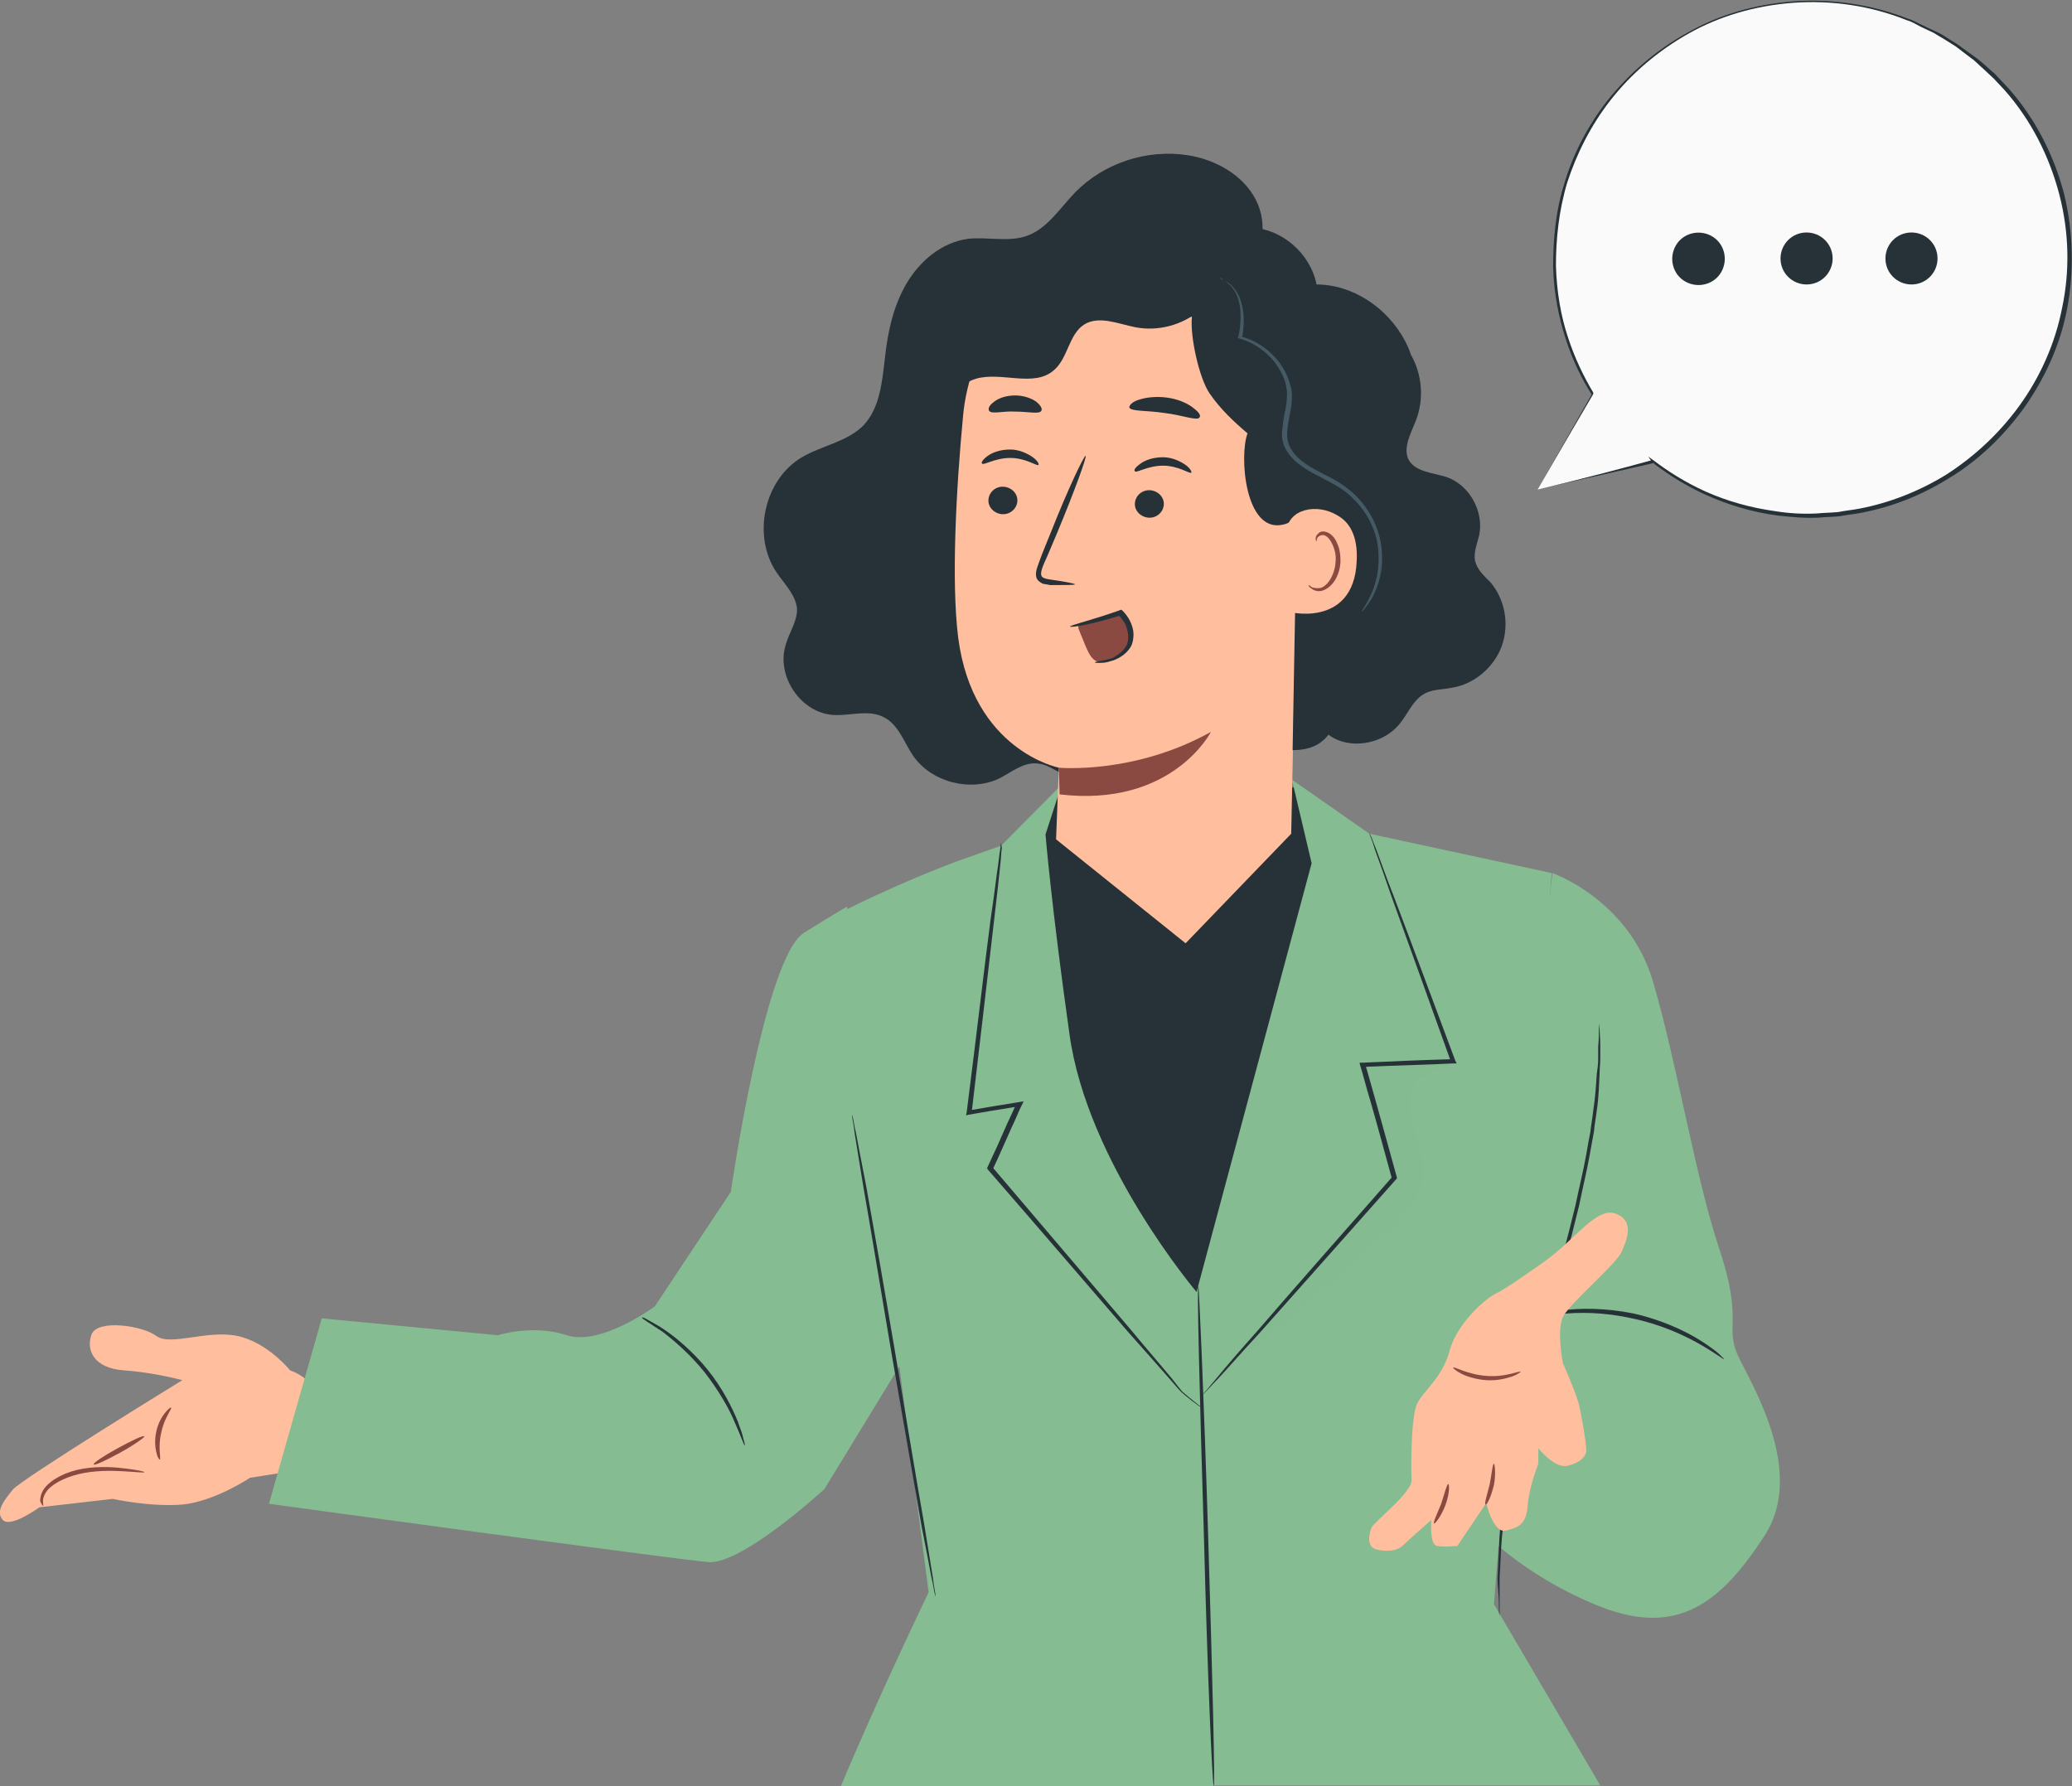 <svg width="203" height="175" viewBox="0 0 203 175" fill="none" xmlns="http://www.w3.org/2000/svg">
<rect x="0" y="0" width="203" height="175" fill="#808080" stroke="none"/>
<g clip-path="url(#clip0)">
<path d="M28.419 134.261C28.419 134.261 26.211 131.508 23.245 130.889C20.279 130.269 16.692 131.921 15.313 130.889C13.933 129.856 9.519 129.237 8.967 130.751C8.415 132.265 9.174 134.054 12.14 134.261C15.106 134.467 17.865 135.224 17.865 135.224C17.865 135.224 2.069 144.927 1.241 145.959C0.414 146.992 -0.483 148.093 0.276 148.919C1.035 149.744 3.863 147.68 3.863 147.68L11.036 146.854C11.036 146.854 14.761 147.68 17.934 147.405C21.107 147.061 24.487 144.79 24.487 144.79L31.867 143.62C31.867 143.551 33.454 136.05 28.419 134.261Z" fill="#FFBE9D"/>
<path d="M4.208 147.542C4.277 147.542 4.208 147.336 4.208 147.061C4.208 146.785 4.346 146.372 4.69 145.959C5.38 145.203 6.76 144.583 8.277 144.308C9.864 144.033 11.312 144.101 12.416 144.17C13.52 144.239 14.14 144.308 14.14 144.239C14.14 144.17 13.52 144.033 12.416 143.895C11.381 143.757 9.864 143.62 8.139 143.895C6.484 144.17 5.035 144.927 4.346 145.822C4.001 146.304 3.932 146.785 3.932 147.061C4.07 147.405 4.208 147.542 4.208 147.542Z" fill="#8B4A41"/>
<path d="M9.174 143.482C9.243 143.62 10.416 143.069 11.795 142.312C13.175 141.555 14.21 140.798 14.14 140.729C14.072 140.592 12.899 141.142 11.519 141.899C10.14 142.656 9.105 143.344 9.174 143.482Z" fill="#8B4A41"/>
<path d="M16.761 137.908C16.692 137.839 15.658 138.665 15.313 140.248C14.968 141.831 15.52 143.069 15.658 143C15.796 142.932 15.451 141.762 15.796 140.385C16.072 138.94 16.899 137.977 16.761 137.908Z" fill="#8B4A41"/>
<path d="M151.681 86.089L128.919 80.722L126.781 77.143L103.949 77.487L98.638 83.13L83.463 90.631L96.224 144.101L139.059 146.304L151.681 86.089Z" fill="#263238"/>
<path d="M31.523 129.168L48.767 130.82C48.767 130.82 52.216 129.719 55.527 130.82C58.838 131.921 64.149 127.998 64.149 127.998L71.599 116.781C71.599 116.781 74.91 93.797 78.772 91.388C82.635 88.98 82.98 88.842 82.98 88.842L89.809 131.095L80.773 145.891C80.773 145.891 72.702 153.323 69.391 153.047C66.081 152.772 26.35 147.336 26.35 147.336L31.523 129.168Z" fill="#85BC91"/>
<path d="M134.161 81.685L126.573 76.386L128.505 84.575L116.848 127.998C116.848 127.998 117.951 160.48 117.537 174.931H156.785L146.37 157.177L152.026 85.539L134.161 81.685Z" fill="#85BC91"/>
<path d="M118.986 175L117.262 126.622C117.262 126.622 106.501 113.96 104.777 101.298C102.984 88.567 102.432 81.754 102.432 81.754L104.018 76.868L98.086 82.855C98.086 82.855 94.568 84.094 93.81 84.369C87.878 86.571 82.359 89.392 82.359 89.392L90.981 156.007C90.981 156.007 85.877 166.604 82.359 175.069H118.986V175Z" fill="#85BC91"/>
<path d="M90.292 149.538C90.706 151.671 91.05 153.392 91.257 154.562C91.395 155.112 91.464 155.594 91.533 155.938C91.602 156.282 91.671 156.42 91.671 156.42C91.671 156.42 91.671 156.282 91.602 155.938C91.533 155.594 91.464 155.112 91.395 154.562C91.188 153.323 90.912 151.602 90.568 149.469C89.809 145.134 88.843 139.284 87.74 132.747C86.636 126.209 85.601 120.291 84.842 116.093C84.429 113.96 84.084 112.239 83.877 111.07C83.739 110.519 83.67 110.037 83.601 109.693C83.532 109.349 83.463 109.212 83.463 109.212C83.463 109.212 83.463 109.349 83.532 109.693C83.601 110.037 83.67 110.519 83.739 111.07C83.946 112.308 84.222 114.029 84.567 116.162C85.325 120.497 86.291 126.347 87.395 132.884" fill="#263238"/>
<path d="M117.813 136.669C117.813 136.669 117.951 136.532 118.227 136.256C118.503 135.981 118.848 135.568 119.331 135.086C120.297 134.054 121.607 132.54 123.332 130.682C126.712 126.897 131.402 121.598 136.782 115.543L136.851 115.474V115.336C136.161 112.859 135.472 110.313 134.713 107.629C134.368 106.459 134.092 105.358 133.747 104.257L133.54 104.532C136.644 104.394 139.679 104.326 142.438 104.188H142.714L142.576 103.913C140.162 97.444 138.093 91.87 136.575 87.878C135.817 85.952 135.265 84.369 134.851 83.268C134.644 82.786 134.506 82.373 134.368 82.029C134.23 81.754 134.161 81.616 134.161 81.616C134.161 81.616 134.161 81.754 134.299 82.029C134.437 82.373 134.575 82.786 134.713 83.268C135.127 84.369 135.679 85.952 136.368 87.947C137.817 91.939 139.817 97.513 142.162 104.05L142.369 103.775C139.541 103.844 136.575 103.981 133.471 104.119H133.195L133.264 104.394C133.609 105.495 133.885 106.665 134.23 107.766C134.989 110.381 135.679 112.996 136.368 115.474L136.437 115.267C131.126 121.323 126.436 126.622 123.125 130.476C121.469 132.334 120.159 133.848 119.262 134.949C118.848 135.431 118.503 135.843 118.227 136.188C117.882 136.532 117.813 136.669 117.813 136.669Z" fill="#263238"/>
<path d="M118.917 175C119.055 175 118.779 163.989 118.365 150.433C117.951 136.876 117.468 125.934 117.399 125.934C117.261 125.934 117.537 136.945 117.951 150.501C118.296 163.989 118.779 175 118.917 175Z" fill="#263238"/>
<path d="M98.086 82.58C98.086 82.58 98.017 82.786 98.017 83.061C97.948 83.474 97.879 83.956 97.81 84.575C97.603 85.952 97.396 87.81 97.051 90.081C96.43 94.829 95.671 101.435 94.706 109.005L94.637 109.28L94.913 109.212C96.499 108.936 98.155 108.661 99.879 108.386L99.603 108.042C99.327 108.73 98.982 109.418 98.637 110.175C98.017 111.62 97.396 112.996 96.775 114.304L96.706 114.442L96.775 114.579C102.224 120.841 106.984 126.416 110.501 130.476C112.226 132.403 113.605 133.985 114.64 135.155C115.123 135.706 115.468 136.119 115.744 136.394C116.02 136.669 117.675 137.977 117.744 137.908C117.744 137.908 116.089 136.6 115.813 136.325C115.537 135.981 115.192 135.568 114.778 135.018C113.812 133.848 112.433 132.265 110.777 130.269C107.329 126.209 102.569 120.635 97.189 114.304L97.258 114.579C97.879 113.272 98.499 111.827 99.12 110.45C99.465 109.762 99.741 109.005 100.086 108.317L100.293 107.904L99.879 107.973C98.155 108.248 96.499 108.523 94.913 108.799L95.189 109.074C96.085 101.504 96.844 94.898 97.396 90.149C97.672 87.81 97.879 85.952 98.017 84.575C98.086 83.956 98.086 83.474 98.155 83.061C98.086 82.717 98.086 82.58 98.086 82.58Z" fill="#263238"/>
<g opacity="0.3">
<g opacity="0.3">
<g opacity="0.3">
<path opacity="0.3" d="M142.369 104.05C142.231 104.532 138.989 105.014 138.438 106.39C137.886 107.766 138.162 109.28 138.576 110.657C138.989 112.033 139.472 113.478 139.403 114.923C139.196 117.538 137.127 119.603 135.196 121.323C129.816 126.278 123.194 131.646 117.813 136.6C122.573 130.476 128.85 124.213 134.161 118.571C134.92 117.745 135.748 116.85 136.092 115.749C136.506 114.373 136.092 112.928 135.679 111.551C135.127 109.693 134.575 107.904 134.023 106.046C133.885 105.564 133.609 104.807 133.54 104.532C133.54 104.532 135.058 104.257 135.541 104.257C135.541 104.394 140.3 103.844 142.369 104.05Z" fill="black"/>
</g>
</g>
</g>
<path d="M152.095 85.539C152.095 85.539 159.613 88.154 161.958 96.205C164.304 104.188 166.097 115.336 168.442 122.355C170.788 129.375 168.994 129.856 170.236 132.747C171.546 135.568 176.995 144.17 172.857 150.501C168.718 156.832 164.511 160.48 156.716 157.383C148.922 154.286 144.576 149.4 144.576 149.4L152.095 85.539Z" fill="#85BC91"/>
<path d="M156.717 100.197C156.717 100.197 156.717 100.403 156.648 100.816C156.648 101.229 156.648 101.848 156.579 102.536C156.579 102.88 156.579 103.362 156.579 103.775C156.579 104.257 156.51 104.738 156.441 105.22C156.372 106.252 156.303 107.491 156.096 108.799C156.027 109.487 155.889 110.175 155.82 110.863C155.682 111.551 155.544 112.308 155.406 113.134C155.13 114.717 154.716 116.3 154.371 118.02C153.544 121.461 152.509 125.246 151.405 129.168C150.302 133.091 149.267 136.876 148.508 140.317C148.163 142.037 147.818 143.689 147.543 145.271C147.405 146.028 147.267 146.785 147.198 147.542C147.129 148.299 147.06 148.987 146.991 149.607C146.853 150.914 146.853 152.153 146.784 153.185C146.784 153.736 146.715 154.217 146.715 154.699C146.715 155.181 146.784 155.594 146.784 155.938C146.853 156.626 146.853 157.245 146.853 157.658C146.853 158.071 146.922 158.278 146.922 158.278C146.922 158.278 146.922 158.071 146.922 157.658C146.922 157.245 146.922 156.626 146.922 155.938C146.922 155.594 146.922 155.112 146.922 154.699C146.922 154.217 146.991 153.736 146.991 153.254C147.06 152.222 147.06 150.983 147.267 149.676C147.336 148.987 147.405 148.299 147.543 147.611C147.612 146.923 147.818 146.166 147.887 145.34C148.094 143.757 148.508 142.175 148.853 140.385C149.681 136.945 150.647 133.16 151.75 129.237C152.854 125.315 153.888 121.53 154.716 118.089C155.061 116.368 155.475 114.717 155.751 113.134C155.889 112.377 156.027 111.62 156.165 110.863C156.234 110.106 156.372 109.418 156.441 108.799C156.648 107.491 156.648 106.252 156.717 105.22C156.717 104.67 156.786 104.188 156.786 103.706C156.786 103.225 156.786 102.812 156.786 102.468C156.786 101.779 156.717 101.16 156.717 100.747C156.717 100.403 156.717 100.197 156.717 100.197Z" fill="#263238"/>
<path d="M149.957 129.168C149.957 129.237 151.061 128.962 152.854 128.755C154.647 128.549 157.131 128.549 159.89 129.168C162.58 129.719 164.856 130.751 166.443 131.646C168.029 132.54 168.857 133.228 168.926 133.16C168.926 133.16 168.719 132.953 168.374 132.609C167.96 132.265 167.408 131.852 166.65 131.37C165.132 130.407 162.787 129.306 160.028 128.687C157.269 128.136 154.716 128.136 152.923 128.411C152.026 128.549 151.268 128.687 150.785 128.824C150.233 129.031 149.957 129.168 149.957 129.168Z" fill="#263238"/>
<path d="M62.907 129.099C62.838 129.168 63.666 129.65 64.908 130.476C66.08 131.37 67.667 132.747 69.046 134.467C70.426 136.256 71.46 138.046 72.012 139.422C72.633 140.798 72.909 141.693 72.978 141.624C72.978 141.624 72.978 141.418 72.84 141.005C72.771 140.592 72.564 140.041 72.288 139.284C71.736 137.908 70.771 135.981 69.322 134.192C67.874 132.403 66.218 131.026 64.977 130.2C64.356 129.788 63.804 129.512 63.459 129.306C63.114 129.099 62.907 129.031 62.907 129.099Z" fill="#263238"/>
<path d="M121.4 26.976C123.745 25.462 124.297 22.021 123.055 19.613C121.814 17.135 119.054 15.621 116.364 15.208C112.364 14.589 108.156 15.965 105.328 18.856C103.81 20.438 102.569 22.434 100.569 23.122C98.775 23.742 96.775 23.191 94.844 23.398C92.291 23.742 90.153 25.531 88.842 27.733C87.532 29.935 86.98 32.481 86.704 35.028C86.428 37.367 86.221 39.913 84.635 41.634C83.048 43.285 80.565 43.63 78.565 44.799C74.84 47.002 73.667 52.507 76.082 56.085C76.84 57.186 77.944 58.287 78.082 59.595C78.151 60.834 77.323 61.935 76.978 63.173C76.013 66.27 78.496 69.917 81.738 70.055C83.393 70.124 85.118 69.504 86.566 70.261C88.015 70.95 88.567 72.739 89.463 74.046C91.257 76.661 95.119 77.625 97.947 76.249C99.12 75.629 100.293 74.666 101.603 74.803C102.914 74.872 103.948 76.042 105.259 76.249C106.983 76.593 108.57 75.354 109.605 73.909C110.639 72.464 111.329 70.812 112.64 69.711C114.364 68.197 116.709 67.853 118.917 67.096C123.676 65.444 127.677 61.659 129.539 57.049C131.401 52.369 131.194 46.933 128.849 42.46" fill="#263238"/>
<path d="M126.504 81.685L126.849 64.963L130.022 36.817C130.091 34.821 128.642 33.032 126.642 32.757L106.156 26.976C99.603 26.081 94.981 34.064 94.361 40.67C93.671 47.965 93.188 56.98 93.878 62.485C95.326 73.565 103.742 75.216 103.742 75.216C103.742 75.147 103.466 82.236 103.466 82.236L116.157 92.42L126.504 81.685Z" fill="#FFBE9D"/>
<path d="M96.843 48.928C96.774 49.685 97.395 50.305 98.154 50.374C98.912 50.442 99.602 49.892 99.671 49.135C99.74 48.378 99.119 47.759 98.361 47.69C97.602 47.621 96.912 48.172 96.843 48.928Z" fill="#263238"/>
<path d="M96.223 45.419C96.361 45.625 97.464 44.868 98.982 44.868C100.499 44.868 101.603 45.694 101.741 45.556C101.81 45.488 101.672 45.144 101.189 44.8C100.706 44.455 99.878 44.042 98.982 44.042C98.016 44.042 97.257 44.318 96.774 44.662C96.292 45.006 96.085 45.35 96.223 45.419Z" fill="#263238"/>
<path d="M111.191 49.273C111.122 50.029 111.743 50.649 112.501 50.718C113.26 50.786 113.95 50.236 114.019 49.479C114.088 48.722 113.467 48.103 112.708 48.034C111.95 47.965 111.26 48.516 111.191 49.273Z" fill="#263238"/>
<path d="M111.19 46.176C111.328 46.382 112.432 45.625 113.949 45.625C115.467 45.625 116.571 46.451 116.709 46.313C116.778 46.245 116.64 45.901 116.157 45.556C115.674 45.212 114.846 44.799 113.949 44.799C112.984 44.799 112.225 45.075 111.742 45.419C111.259 45.763 111.052 46.038 111.19 46.176Z" fill="#263238"/>
<path d="M105.327 57.255C105.327 57.186 104.362 56.98 102.844 56.773C102.43 56.705 102.086 56.636 102.017 56.361C101.948 56.085 102.086 55.672 102.292 55.191C102.706 54.296 103.12 53.264 103.534 52.3C105.258 48.172 106.5 44.731 106.362 44.662C106.224 44.593 104.638 47.896 102.982 52.094C102.568 53.126 102.154 54.09 101.81 55.053C101.672 55.466 101.396 56.017 101.534 56.567C101.603 56.842 101.879 57.049 102.154 57.186C102.43 57.255 102.637 57.255 102.844 57.324C104.362 57.324 105.327 57.324 105.327 57.255Z" fill="#263238"/>
<path d="M103.741 75.216C103.741 75.216 111.122 75.904 118.64 71.707C118.64 71.707 114.847 79.139 103.81 77.831L103.741 75.216Z" fill="#8B4A41"/>
<path d="M110.639 39.913C110.777 40.326 112.294 40.189 114.088 40.464C115.881 40.67 117.329 41.29 117.536 40.877C117.674 40.67 117.398 40.326 116.847 39.913C116.295 39.501 115.398 39.088 114.294 38.95C113.191 38.812 112.225 38.95 111.604 39.157C110.915 39.363 110.639 39.707 110.639 39.913Z" fill="#263238"/>
<path d="M96.912 40.258C97.188 40.602 98.223 40.258 99.464 40.326C100.706 40.326 101.809 40.602 102.016 40.258C102.154 40.051 101.947 39.707 101.534 39.363C101.051 39.019 100.292 38.744 99.464 38.744C98.567 38.744 97.809 39.019 97.395 39.363C96.912 39.707 96.774 40.051 96.912 40.258Z" fill="#263238"/>
<path d="M110.088 60.352C110.639 61.109 110.846 62.072 110.57 62.967C110.295 63.862 109.536 64.55 108.639 64.825C108.294 64.963 107.88 64.963 107.535 64.825C106.915 64.618 106.639 63.93 106.363 63.311C106.156 62.829 105.949 62.279 105.742 61.797C105.673 61.659 105.604 61.453 105.673 61.246C105.742 61.04 105.949 60.971 106.156 60.971C107.398 60.696 108.639 60.352 109.881 60.077" fill="#8B4A41"/>
<path d="M107.259 64.894C107.259 64.963 108.018 65.031 109.121 64.687C109.673 64.481 110.363 64.068 110.777 63.38C110.984 63.036 111.053 62.554 111.053 62.141C111.053 61.728 110.915 61.247 110.708 60.834C110.501 60.421 110.225 60.077 109.949 59.801L109.811 59.733L109.673 59.801C106.983 60.765 104.845 61.247 104.845 61.384C104.845 61.522 107.052 61.178 109.811 60.283L109.535 60.214C109.811 60.49 110.018 60.765 110.225 61.109C110.57 61.866 110.639 62.692 110.363 63.242C110.018 63.862 109.466 64.206 108.983 64.481C108.018 64.756 107.259 64.825 107.259 64.894Z" fill="#263238"/>
<path d="M86.911 38.4C87.394 36.748 88.36 35.165 89.808 34.202C90.636 33.651 91.533 33.376 92.291 32.757C93.878 31.449 94.223 29.247 95.257 27.458C96.499 25.118 98.982 23.535 101.603 23.26C103.811 23.053 106.018 23.673 108.156 23.122C109.743 22.709 111.122 21.677 112.709 21.402C115.813 20.782 118.71 23.053 120.986 25.256C120.986 27.458 119.192 28.972 117.537 30.417C115.813 31.862 113.467 32.481 111.26 32.068C109.536 31.724 107.673 30.898 106.225 31.793C104.707 32.757 104.638 35.096 103.259 36.266C101.327 37.987 98.154 36.404 95.671 37.092C93.74 37.642 92.567 39.501 91.257 41.014C89.946 42.529 88.084 44.042 86.152 43.423C86.29 41.772 86.428 40.051 86.911 38.4Z" fill="#263238"/>
<path d="M110.294 29.041C111.673 28.628 114.571 27.733 115.26 26.563C116.916 23.948 119.744 22.159 122.641 22.297C125.538 22.434 128.366 24.774 128.987 27.871C132.505 27.871 135.954 30.142 137.678 33.445C137.885 33.858 138.092 34.27 138.23 34.752C139.333 36.679 139.54 39.088 138.713 41.221C138.23 42.46 137.402 43.905 138.023 45.075C138.713 46.245 140.368 46.313 141.679 46.726C143.955 47.483 145.403 50.098 144.921 52.438C144.714 53.264 144.369 54.09 144.507 54.915C144.714 55.81 145.403 56.429 146.024 57.049C147.473 58.769 147.887 61.178 147.128 63.311C146.369 65.376 144.438 67.027 142.299 67.371C141.334 67.578 140.23 67.509 139.402 68.059C138.437 68.679 137.954 69.849 137.264 70.743C135.953 72.532 133.401 73.289 131.332 72.601C130.918 72.464 130.504 72.257 130.159 71.982C129.47 72.876 128.435 73.496 126.642 73.496L127.055 50.305C126.848 50.786 126.435 51.268 125.676 51.406C121.951 52.232 121.399 44.593 122.227 42.46C120.847 41.29 119.537 40.051 118.502 38.537C117.468 37.023 116.571 32.894 116.778 31.036C115.398 31.105 109.673 29.178 110.294 29.041Z" fill="#263238"/>
<path d="M126.021 52.163C126.159 49.823 129.056 49.273 131.056 50.511C132.16 51.131 133.057 52.438 132.919 54.984C132.643 61.66 125.952 60.008 125.952 59.801C126.021 59.664 125.883 54.916 126.021 52.163Z" fill="#FFBE9D"/>
<path d="M128.228 57.324C128.228 57.324 128.366 57.393 128.504 57.53C128.711 57.599 128.987 57.668 129.401 57.599C130.09 57.393 130.78 56.292 130.849 55.053C130.918 54.434 130.78 53.883 130.573 53.401C130.366 52.92 130.09 52.576 129.746 52.438C129.401 52.369 129.125 52.576 129.056 52.713C128.987 52.92 128.987 53.057 128.987 53.057C128.987 53.057 128.849 52.92 128.918 52.645C128.918 52.507 129.056 52.369 129.194 52.232C129.332 52.094 129.608 52.025 129.814 52.094C130.297 52.163 130.78 52.645 130.987 53.195C131.263 53.745 131.332 54.365 131.332 55.053C131.263 56.429 130.504 57.599 129.539 57.874C129.056 58.012 128.642 57.806 128.504 57.668C128.228 57.531 128.159 57.324 128.228 57.324Z" fill="#8B4A41"/>
<path d="M119.538 27.251C119.469 27.32 120.227 27.458 120.848 28.352C121.538 29.247 121.745 31.036 121.331 32.963L121.262 33.101L121.4 33.169C123.055 33.582 124.849 34.89 125.746 36.954C125.952 37.436 126.09 38.055 126.09 38.606C126.09 39.157 126.021 39.776 125.883 40.395C125.746 41.014 125.677 41.634 125.608 42.322C125.539 42.941 125.746 43.767 126.159 44.318C126.987 45.556 128.298 46.176 129.47 46.795C130.643 47.414 131.747 47.965 132.574 48.86C134.299 50.511 135.057 52.645 135.057 54.434C135.126 56.223 134.644 57.668 134.161 58.563C133.747 59.457 133.333 59.939 133.402 59.939C133.402 59.939 133.54 59.87 133.678 59.664C133.816 59.457 134.092 59.113 134.368 58.7C134.851 57.806 135.471 56.361 135.402 54.502C135.402 52.645 134.644 50.374 132.85 48.584C131.953 47.69 130.85 47.002 129.677 46.451C128.505 45.832 127.263 45.212 126.573 44.111C125.815 43.079 126.159 41.772 126.366 40.602C126.504 39.982 126.573 39.363 126.573 38.744C126.573 38.124 126.366 37.505 126.159 36.954C125.263 34.752 123.262 33.376 121.538 32.963L121.676 33.169C122.09 31.105 121.745 29.316 120.986 28.352C120.641 27.871 120.227 27.595 119.951 27.526C119.676 27.251 119.538 27.182 119.538 27.251Z" fill="#455A64"/>
<path d="M151.405 123.525C151.405 123.525 147.68 126.209 146.645 126.691C145.542 127.173 142.713 129.719 142.024 132.334C141.334 134.949 139.472 136.256 138.851 137.495C138.23 138.734 138.23 143.826 138.299 144.996C138.368 146.235 134.574 149.125 134.367 149.676C134.16 150.226 133.815 151.534 134.85 151.809C135.885 152.084 136.919 151.946 137.471 151.396C138.023 150.845 140.23 148.919 140.23 148.919C140.23 148.919 140.023 151.327 140.782 151.465C141.541 151.602 142.782 151.465 142.782 151.465L145.611 147.267C145.611 147.267 146.3 150.295 147.542 149.951C148.783 149.676 149.542 149.331 149.68 147.473C149.818 145.615 150.715 143.413 150.715 143.413V141.899C150.715 141.899 152.301 143.895 153.543 143.62C154.785 143.344 155.336 142.725 155.405 142.243C155.474 141.762 154.991 138.803 154.647 137.426C154.233 136.05 153.129 133.573 153.129 133.573C153.129 133.573 152.439 130.2 153.198 128.893C153.957 127.585 158.302 123.869 158.854 122.7C159.406 121.461 160.165 119.603 158.302 118.915C156.44 118.158 154.095 121.667 151.405 123.525Z" fill="#FFBE9D"/>
<path d="M142.369 133.985C142.369 134.054 142.645 134.329 143.197 134.605C143.749 134.88 144.645 135.155 145.611 135.224C146.577 135.293 147.473 135.086 148.094 134.88C148.715 134.674 148.991 134.398 148.991 134.398C148.922 134.261 147.542 134.949 145.68 134.811C143.749 134.674 142.438 133.848 142.369 133.985Z" fill="#8B4A41"/>
<path d="M140.507 149.263C140.576 149.331 141.196 148.574 141.61 147.473C142.024 146.372 142.024 145.409 141.886 145.409C141.748 145.409 141.541 146.304 141.196 147.336C140.782 148.368 140.369 149.194 140.507 149.263Z" fill="#8B4A41"/>
<path d="M145.542 147.405C145.68 147.473 146.093 146.648 146.369 145.478C146.576 144.377 146.438 143.413 146.369 143.413C146.231 143.413 146.162 144.308 145.955 145.409C145.68 146.51 145.404 147.336 145.542 147.405Z" fill="#8B4A41"/>
<path d="M150.646 47.965L156.027 38.537C153.681 34.683 152.302 30.142 152.302 25.324C152.302 11.424 163.614 0.138 177.548 0.138C191.481 0.138 202.793 11.424 202.793 25.324C202.793 39.225 191.481 50.511 177.548 50.511C171.685 50.511 166.373 48.516 162.097 45.212L150.646 47.965Z" fill="#FAFAFA"/>
<path d="M150.646 47.965C151.198 47.827 154.785 47.002 162.097 45.35H162.235L162.166 45.281L162.028 45.419C163.476 46.52 165.201 47.621 167.201 48.516C169.201 49.41 171.547 50.167 174.168 50.511C175.478 50.649 176.789 50.786 178.168 50.718C178.858 50.649 179.548 50.649 180.238 50.58C180.928 50.442 181.686 50.374 182.376 50.236C185.273 49.685 188.17 48.584 190.929 46.864C193.688 45.212 196.171 42.873 198.241 40.051C200.241 37.23 201.828 33.926 202.517 30.279C203.207 26.701 203.138 22.778 202.241 19.062C201.276 15.346 199.482 11.699 196.792 8.671L195.758 7.57C195.413 7.157 194.999 6.882 194.654 6.538C194.24 6.193 193.895 5.849 193.481 5.574L192.24 4.68C191.826 4.335 191.412 4.129 190.998 3.854C190.584 3.578 190.17 3.303 189.688 3.097C189.205 2.89 188.791 2.684 188.377 2.477C187.894 2.271 187.48 1.996 186.998 1.858C183.342 0.413 179.41 -0.138 175.685 0.138C171.96 0.413 168.374 1.445 165.27 3.234C162.166 4.955 159.614 7.226 157.544 9.772C155.544 12.318 154.095 15.14 153.268 17.961C152.371 20.783 152.164 23.604 152.164 26.15C152.233 28.765 152.716 31.105 153.406 33.238C154.095 35.372 154.992 37.161 155.958 38.675V38.606C152.578 44.524 150.922 47.483 150.646 47.965C150.922 47.483 152.578 44.593 156.096 38.606V38.537V38.468C155.199 36.954 154.302 35.165 153.613 33.032C152.923 30.967 152.509 28.559 152.44 26.013C152.44 23.466 152.716 20.645 153.544 17.892C154.44 15.14 155.82 12.318 157.82 9.772C159.82 7.226 162.373 5.024 165.408 3.303C168.443 1.583 171.96 0.551 175.685 0.275C179.41 2.11447e-05 183.273 0.551 186.86 1.996C187.342 2.133 187.756 2.409 188.17 2.615C188.584 2.821 189.067 3.028 189.481 3.234C189.895 3.51 190.308 3.716 190.722 3.991C191.136 4.267 191.55 4.473 191.964 4.817L193.136 5.712C193.55 5.987 193.895 6.4 194.24 6.675C194.585 7.019 194.999 7.363 195.344 7.707L196.378 8.809C199 11.768 200.793 15.346 201.759 19.062C202.724 22.778 202.793 26.563 202.035 30.142C201.345 33.72 199.827 37.023 197.827 39.776C195.827 42.529 193.343 44.8 190.653 46.52C187.963 48.172 185.066 49.273 182.238 49.823C181.548 49.961 180.79 50.029 180.1 50.167C179.41 50.236 178.72 50.236 178.03 50.305C176.651 50.374 175.34 50.305 174.03 50.098C171.478 49.754 169.132 49.066 167.132 48.172C165.132 47.277 163.407 46.176 161.959 45.075L161.476 44.731L161.821 45.212L161.89 45.075C154.854 47.002 151.198 47.827 150.646 47.965Z" fill="#263238"/>
<path d="M184.722 25.325C184.722 26.77 185.894 27.871 187.274 27.871C188.722 27.871 189.826 26.701 189.826 25.325C189.826 23.879 188.653 22.778 187.274 22.778C185.825 22.778 184.722 23.948 184.722 25.325Z" fill="#263238"/>
<path d="M174.443 25.325C174.443 26.77 175.616 27.871 176.996 27.871C178.444 27.871 179.548 26.701 179.548 25.325C179.548 23.879 178.375 22.778 176.996 22.778C175.547 22.778 174.443 23.948 174.443 25.325Z" fill="#263238"/>
<path d="M164.166 24.086C163.476 25.325 163.89 26.908 165.132 27.596C166.374 28.284 167.96 27.871 168.65 26.633C169.34 25.394 168.926 23.811 167.684 23.123C166.443 22.435 164.856 22.848 164.166 24.086Z" fill="#263238"/>
</g>
<defs>
<clipPath id="clip0">
<rect width="203" height="175" fill="white"/>
</clipPath>
</defs>
</svg>
